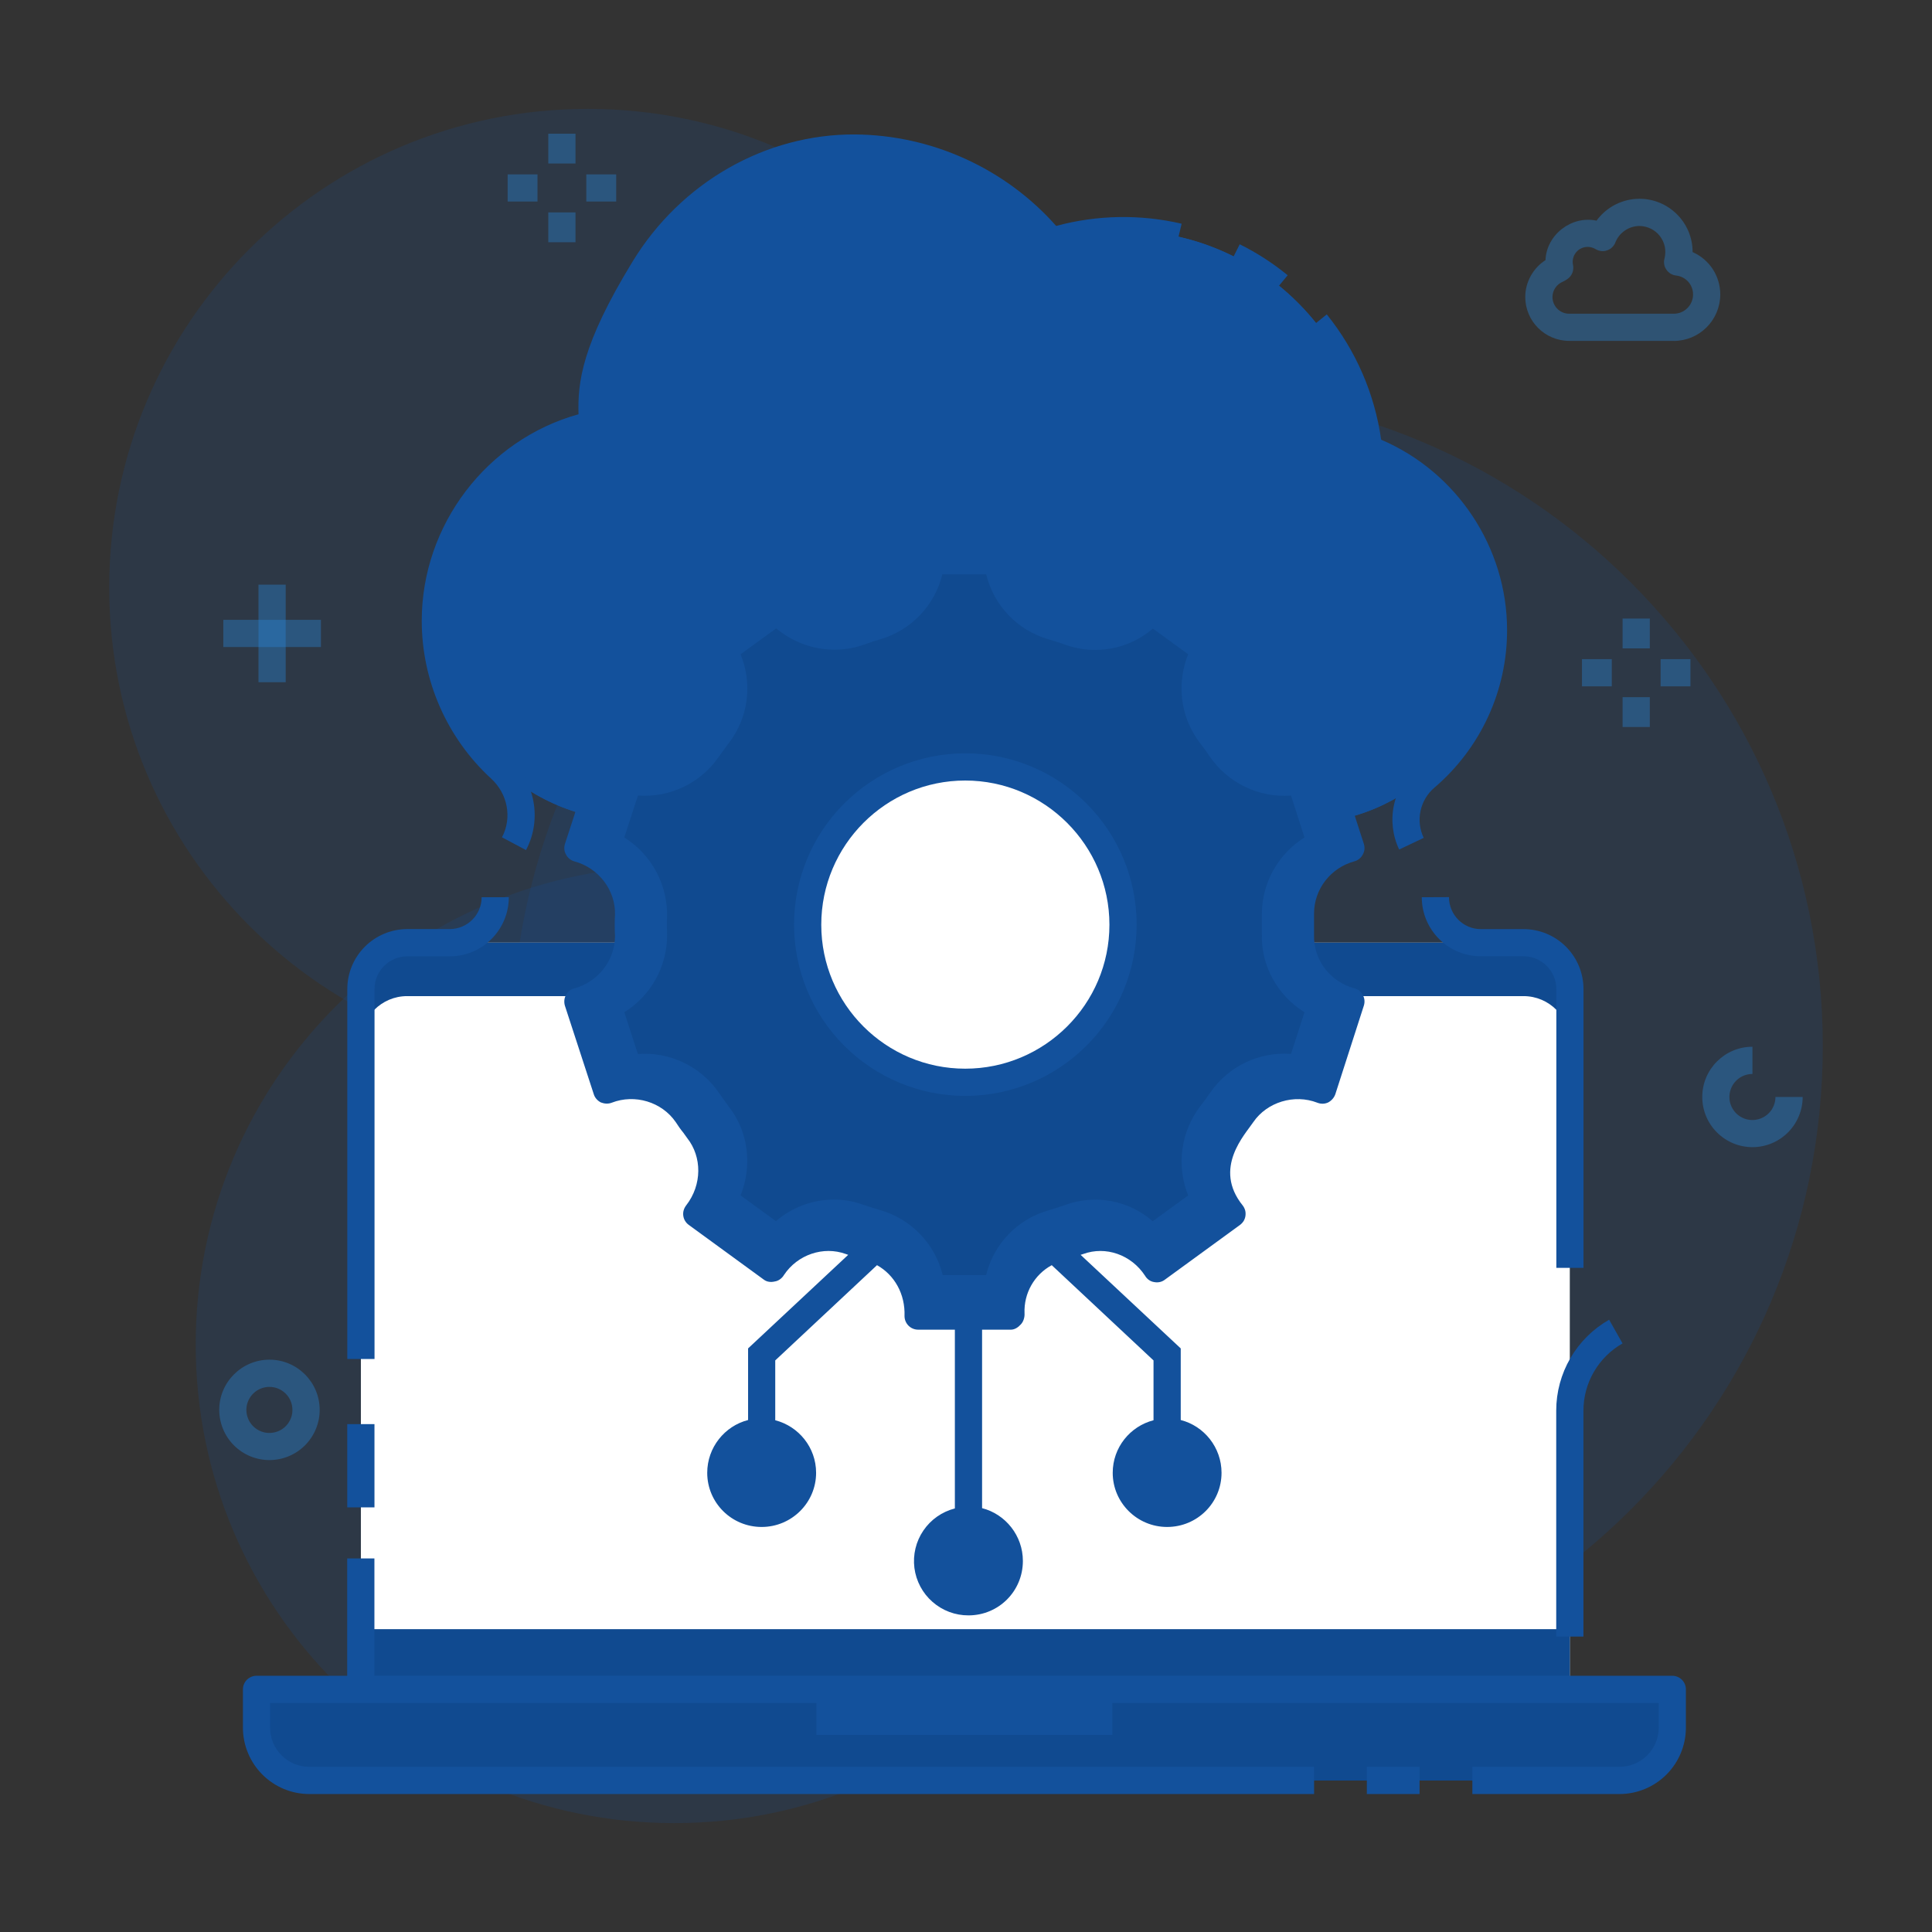 <svg width="34" height="34" viewBox="0 0 34 34" fill="none" xmlns="http://www.w3.org/2000/svg">
<rect x="0" y="0" width="34" height="34" fill="#333333" stroke="none"/>
<path d="M20.54 29.946C26.913 29.946 32.078 24.78 32.078 18.408C32.078 12.036 26.913 6.87 20.54 6.87C14.168 6.87 9.002 12.036 9.002 18.408C9.002 24.78 14.168 29.946 20.54 29.946Z" fill="#13519C" fill-opacity="0.18"/>
<path d="M11.866 32.084C16.517 32.084 20.288 28.314 20.288 23.663C20.288 19.011 16.517 15.241 11.866 15.241C7.214 15.241 3.444 19.011 3.444 23.663C3.444 28.314 7.214 32.084 11.866 32.084Z" fill="#13519C" fill-opacity="0.18"/>
<path d="M10.344 18.759C14.995 18.759 18.766 14.989 18.766 10.338C18.766 5.686 14.995 1.916 10.344 1.916C5.692 1.916 1.922 5.686 1.922 10.338C1.922 14.989 5.692 18.759 10.344 18.759Z" fill="#13519C" fill-opacity="0.18"/>
<path d="M11.191 14.451C9.243 14.451 7.66 12.873 7.66 10.925C7.66 10.12 7.934 9.34 8.437 8.713C8.941 8.086 9.643 7.649 10.428 7.475C10.424 7.377 10.42 7.279 10.42 7.18C10.42 4.654 12.471 2.604 14.997 2.604C15.667 2.602 16.329 2.749 16.936 3.034C17.543 3.318 18.079 3.733 18.507 4.248C18.919 4.122 19.348 4.059 19.779 4.059C22.006 4.059 23.839 5.74 24.085 7.906C24.731 8.151 25.287 8.587 25.68 9.155C26.072 9.723 26.283 10.398 26.283 11.088C26.283 12.966 24.762 14.492 22.883 14.492L11.191 14.451Z" fill="#13519C"/>
<path d="M23.019 14.489C22.974 14.492 22.928 14.492 22.883 14.492L11.191 14.45C9.243 14.45 7.659 12.873 7.659 10.925C7.659 10.12 7.933 9.34 8.437 8.713C8.94 8.085 9.643 7.648 10.428 7.474C10.424 7.376 10.422 7.277 10.421 7.179C10.421 4.653 12.47 2.602 14.998 2.602C15.138 2.602 15.274 2.608 15.411 2.621C13.083 2.835 11.259 4.796 11.259 7.179C11.259 7.279 11.262 7.377 11.265 7.474C10.481 7.649 9.779 8.086 9.276 8.714C8.774 9.341 8.5 10.121 8.5 10.925C8.5 12.873 10.08 14.45 12.028 14.45L23.019 14.489Z" fill="#13519C"/>
<path d="M26.282 11.087C26.282 12.966 24.762 14.492 22.883 14.492L22.081 14.489C23.877 14.398 25.305 12.908 25.305 11.087C25.305 9.633 24.39 8.393 23.107 7.906C22.995 6.934 22.559 6.028 21.867 5.335C21.176 4.642 20.271 4.203 19.3 4.089C19.455 4.069 19.617 4.059 19.78 4.059C22.007 4.059 23.837 5.741 24.084 7.906C24.73 8.15 25.287 8.586 25.679 9.154C26.072 9.722 26.282 10.397 26.282 11.087Z" fill="#13519C"/>
<path d="M27.626 17.404V29.729H6.351V17.404C6.351 16.957 6.715 16.589 7.166 16.589H26.812C27.263 16.589 27.627 16.957 27.627 17.404H27.626Z" fill="white"/>
<path d="M6.351 28.671H27.627V29.73H6.351V28.671ZM26.812 16.589H7.165C6.714 16.589 6.35 16.957 6.35 17.404V18.345C6.35 17.898 6.714 17.53 7.165 17.53H26.812C27.263 17.53 27.627 17.898 27.627 18.345V17.404C27.627 16.957 27.263 16.589 26.812 16.589Z" fill="#104A90"/>
<path d="M28.471 31.334H5.472C5.218 31.334 4.974 31.233 4.794 31.054C4.615 30.874 4.514 30.63 4.514 30.376V29.731H29.429V30.376C29.429 30.63 29.328 30.874 29.149 31.054C28.969 31.233 28.726 31.334 28.471 31.334Z" fill="#104A90"/>
<path d="M19.821 25.919C19.825 25.731 19.903 25.553 20.038 25.422C20.172 25.291 20.352 25.217 20.54 25.217C20.728 25.217 20.908 25.291 21.042 25.422C21.177 25.553 21.255 25.731 21.26 25.919C21.26 26.313 20.935 26.634 20.54 26.634C20.35 26.634 20.168 26.558 20.033 26.424C19.898 26.291 19.822 26.109 19.821 25.919ZM16.325 27.472C16.326 27.281 16.402 27.098 16.537 26.964C16.671 26.829 16.854 26.753 17.045 26.752C17.439 26.752 17.764 27.076 17.764 27.472C17.759 27.659 17.681 27.837 17.547 27.968C17.412 28.099 17.232 28.173 17.044 28.173C16.857 28.173 16.676 28.099 16.542 27.968C16.408 27.837 16.33 27.659 16.325 27.472ZM12.684 25.919C12.689 25.731 12.767 25.553 12.901 25.422C13.036 25.291 13.216 25.217 13.403 25.217C13.591 25.217 13.771 25.291 13.906 25.422C14.04 25.553 14.118 25.731 14.123 25.919C14.123 26.313 13.803 26.634 13.404 26.634C13.214 26.634 13.031 26.559 12.896 26.425C12.761 26.291 12.685 26.109 12.684 25.919Z" fill="#13519C"/>
<path d="M22.887 16.442V16.076C22.887 15.538 23.253 15.069 23.773 14.927L23.27 13.369C22.754 13.562 22.169 13.39 21.854 12.934C21.793 12.842 21.729 12.753 21.66 12.667C21.502 12.46 21.416 12.205 21.415 11.944C21.415 11.677 21.505 11.406 21.682 11.187L20.356 10.223L20.343 10.244C20.051 10.692 19.487 10.89 18.983 10.709C18.87 10.667 18.755 10.63 18.639 10.597C18.119 10.442 17.767 9.965 17.792 9.427V9.388H16.152C16.178 9.939 15.833 10.442 15.305 10.597C15.197 10.627 15.094 10.662 14.986 10.7C14.857 10.748 14.723 10.769 14.594 10.769C14.394 10.768 14.198 10.718 14.022 10.622C13.847 10.527 13.697 10.39 13.587 10.223L12.261 11.187C12.606 11.617 12.623 12.228 12.283 12.667C12.218 12.753 12.154 12.843 12.09 12.934C11.98 13.093 11.833 13.222 11.662 13.312C11.491 13.401 11.301 13.447 11.108 13.446C10.962 13.446 10.816 13.42 10.678 13.369L10.17 14.927C10.43 14.996 10.658 15.151 10.819 15.365C10.981 15.58 11.066 15.842 11.061 16.11C11.057 16.166 11.057 16.218 11.057 16.273C11.057 16.33 11.057 16.386 11.061 16.441V16.472C11.061 17.01 10.691 17.483 10.17 17.625L10.678 19.183C10.927 19.086 11.202 19.076 11.458 19.154C11.714 19.232 11.937 19.394 12.09 19.613C12.154 19.708 12.219 19.794 12.283 19.884C12.451 20.095 12.528 20.349 12.528 20.603C12.528 20.88 12.434 21.148 12.261 21.364L13.587 22.329L13.6 22.307C13.897 21.86 14.461 21.657 14.965 21.843C15.076 21.881 15.192 21.916 15.305 21.95C15.825 22.105 16.182 22.583 16.157 23.125V23.159H17.792V23.125C17.78 22.863 17.858 22.604 18.012 22.392C18.166 22.179 18.387 22.025 18.64 21.954C18.756 21.92 18.872 21.881 18.984 21.842C19.487 21.657 20.051 21.86 20.344 22.307L20.357 22.329L21.682 21.365C21.514 21.156 21.42 20.897 21.416 20.628C21.413 20.36 21.499 20.098 21.661 19.884C21.73 19.798 21.794 19.708 21.859 19.613C22.011 19.392 22.233 19.23 22.489 19.151C22.746 19.073 23.021 19.084 23.27 19.183L23.774 17.625C23.244 17.478 22.87 16.992 22.888 16.442H22.887Z" fill="#13519C"/>
<path d="M16.591 22.441C16.525 22.171 16.389 21.924 16.197 21.723C16.005 21.522 15.764 21.376 15.497 21.298L15.439 21.28C15.356 21.255 15.271 21.229 15.188 21.201C15.024 21.141 14.85 21.11 14.674 21.111C14.296 21.111 13.937 21.248 13.655 21.49L13.032 21.037C13.11 20.845 13.15 20.64 13.15 20.432C13.15 20.072 13.035 19.738 12.817 19.464L12.771 19.399C12.731 19.344 12.691 19.289 12.651 19.23C12.494 19.002 12.28 18.819 12.03 18.7C11.78 18.58 11.503 18.528 11.226 18.549L10.987 17.814C11.216 17.671 11.406 17.472 11.538 17.236C11.669 17 11.739 16.734 11.74 16.464L11.739 16.401C11.736 16.358 11.736 16.316 11.736 16.273C11.736 16.232 11.736 16.193 11.739 16.151C11.748 15.87 11.683 15.592 11.551 15.344C11.419 15.096 11.224 14.887 10.986 14.738L11.227 14C11.503 14.02 11.779 13.968 12.029 13.849C12.278 13.729 12.492 13.547 12.649 13.319C12.705 13.241 12.764 13.158 12.825 13.078C13.174 12.626 13.244 12.03 13.033 11.514L13.66 11.058C13.948 11.3 14.312 11.433 14.688 11.433C14.869 11.433 15.048 11.402 15.218 11.34C15.308 11.307 15.396 11.277 15.489 11.251C15.756 11.173 15.998 11.027 16.19 10.826C16.382 10.625 16.518 10.377 16.584 10.107H17.355C17.421 10.376 17.556 10.624 17.747 10.824C17.939 11.025 18.18 11.171 18.446 11.249C18.547 11.279 18.647 11.308 18.744 11.345C19.003 11.439 19.283 11.462 19.555 11.412C19.826 11.363 20.08 11.242 20.289 11.062L20.91 11.514C20.834 11.704 20.793 11.909 20.793 12.115C20.793 12.465 20.906 12.798 21.12 13.079C21.185 13.161 21.239 13.237 21.29 13.314C21.447 13.543 21.662 13.727 21.913 13.848C22.164 13.969 22.442 14.021 22.72 14.001L22.957 14.738C22.729 14.88 22.54 15.079 22.409 15.314C22.277 15.549 22.208 15.814 22.207 16.083V16.435C22.189 16.998 22.484 17.52 22.957 17.814L22.72 18.547C22.444 18.526 22.167 18.579 21.918 18.698C21.668 18.818 21.454 19.001 21.297 19.229C21.241 19.311 21.186 19.389 21.127 19.462C20.957 19.683 20.847 19.945 20.809 20.221C20.771 20.498 20.806 20.779 20.91 21.038L20.286 21.492C20.079 21.311 19.828 21.189 19.557 21.138C19.287 21.087 19.008 21.11 18.75 21.204C18.657 21.236 18.552 21.271 18.446 21.302C18.18 21.378 17.938 21.524 17.746 21.724C17.554 21.924 17.419 22.171 17.354 22.441H16.591Z" fill="#104A90"/>
<path d="M19.69 16.91C20.042 15.418 19.118 13.923 17.626 13.571C16.134 13.219 14.638 14.143 14.286 15.635C13.934 17.127 14.858 18.622 16.35 18.974C17.842 19.327 19.337 18.402 19.69 16.91Z" fill="white"/>
<path d="M14.335 4.443L14.18 3.99C12.765 4.473 11.835 5.618 11.628 7.133L12.103 7.198C12.285 5.869 13.099 4.865 14.335 4.443ZM22.661 4.844C22.401 4.631 22.118 4.448 21.817 4.299L21.602 4.727C21.88 4.866 22.134 5.03 22.355 5.214L22.661 4.844Z" fill="#13519C"/>
<path d="M8.834 14.735L9.257 14.96C9.542 14.422 9.419 13.757 8.961 13.344C8.627 13.035 8.361 12.661 8.178 12.245C7.996 11.829 7.901 11.379 7.901 10.925C7.901 9.39 8.986 8.038 10.48 7.709L10.677 7.666L10.667 7.464C10.641 6.9 10.616 6.367 11.538 4.856C12.296 3.613 13.623 2.845 15.011 2.845H15.045C15.672 2.851 16.29 2.993 16.855 3.262C17.421 3.531 17.922 3.92 18.322 4.402L18.425 4.525L18.577 4.477C19.261 4.267 19.987 4.241 20.683 4.403L20.795 3.937C20.067 3.768 19.309 3.781 18.587 3.976C18.143 3.475 17.599 3.073 16.989 2.796C16.38 2.518 15.719 2.372 15.05 2.366C13.475 2.356 11.98 3.21 11.13 4.607C10.236 6.07 10.165 6.73 10.181 7.29C8.571 7.738 7.422 9.235 7.422 10.925C7.422 11.975 7.865 12.985 8.638 13.697C8.935 13.965 9.016 14.392 8.834 14.735ZM23.865 8.079L24.002 8.131C24.6 8.361 25.115 8.766 25.48 9.293C25.844 9.821 26.04 10.446 26.043 11.087C26.044 11.545 25.945 11.997 25.753 12.413C25.562 12.829 25.282 13.198 24.934 13.495C24.729 13.669 24.587 13.907 24.531 14.17C24.475 14.433 24.507 14.707 24.623 14.95L25.055 14.745C24.984 14.597 24.965 14.43 24.999 14.27C25.034 14.11 25.12 13.965 25.245 13.86C25.646 13.517 25.968 13.092 26.188 12.614C26.409 12.135 26.523 11.614 26.522 11.087C26.522 9.634 25.637 8.306 24.306 7.738C24.192 6.93 23.861 6.168 23.349 5.533L22.976 5.833C23.462 6.436 23.764 7.164 23.848 7.933L23.865 8.079ZM6.111 25.062H6.59V26.527H6.111V25.062ZM27.387 28.801H27.866V24.823C27.866 24.335 28.13 23.883 28.554 23.642L28.318 23.225C28.035 23.386 27.801 23.618 27.637 23.899C27.474 24.179 27.387 24.498 27.387 24.823V28.801ZM25.5 15.79V15.788L25.021 15.79C25.021 16.363 25.487 16.829 26.06 16.829H26.813C27.13 16.829 27.389 17.088 27.389 17.406V22.312H27.867V17.406C27.867 17.126 27.756 16.858 27.558 16.66C27.36 16.462 27.092 16.351 26.813 16.351H26.06C25.751 16.351 25.5 16.099 25.5 15.79ZM29.43 29.491H27.626V29.49H6.589V27.426H6.11V29.491H4.514C4.451 29.491 4.39 29.517 4.345 29.561C4.3 29.606 4.275 29.667 4.275 29.731V30.404C4.275 30.714 4.399 31.011 4.618 31.23C4.837 31.449 5.134 31.572 5.443 31.572H23.126V31.093H5.442C5.26 31.093 5.084 31.02 4.955 30.891C4.826 30.762 4.753 30.586 4.753 30.404V29.97H14.368V30.532H19.575V29.97H29.191V30.404C29.191 30.587 29.118 30.762 28.988 30.891C28.859 31.021 28.684 31.093 28.501 31.093H25.911V31.572H28.502C28.811 31.572 29.108 31.448 29.327 31.229C29.546 31.01 29.669 30.713 29.669 30.404V29.731C29.669 29.667 29.644 29.606 29.599 29.561C29.555 29.517 29.494 29.491 29.43 29.491Z" fill="#13519C"/>
<path d="M24.054 31.093H24.982V31.572H24.054V31.093ZM6.591 17.406C6.591 17.088 6.849 16.83 7.167 16.83H7.915C8.488 16.83 8.954 16.363 8.954 15.79V15.789L8.476 15.79C8.476 16.099 8.225 16.35 7.915 16.35H7.167C6.887 16.351 6.619 16.462 6.421 16.66C6.223 16.858 6.112 17.126 6.112 17.406V23.916H6.591V17.406ZM22.052 12.802C21.99 12.707 21.919 12.611 21.851 12.52C21.721 12.349 21.652 12.14 21.655 11.925C21.659 11.71 21.735 11.503 21.871 11.337C21.89 11.311 21.904 11.282 21.913 11.251C21.921 11.219 21.923 11.187 21.918 11.155C21.914 11.123 21.903 11.092 21.887 11.064C21.87 11.036 21.849 11.012 21.823 10.992L20.496 10.03C20.444 9.991 20.372 9.986 20.305 9.996C20.239 10.015 20.181 10.055 20.142 10.111C19.912 10.47 19.457 10.623 19.069 10.485C18.949 10.441 18.83 10.403 18.705 10.37C18.505 10.312 18.329 10.188 18.207 10.019C18.084 9.85 18.022 9.644 18.03 9.436V9.388C18.03 9.254 17.925 9.148 17.791 9.148H16.153C16.086 9.148 16.023 9.177 15.98 9.22C15.932 9.268 15.909 9.335 15.913 9.397C15.932 9.848 15.655 10.245 15.238 10.365C15.128 10.398 15.018 10.437 14.903 10.475C14.51 10.619 14.027 10.451 13.787 10.092C13.75 10.038 13.694 10 13.629 9.986C13.565 9.977 13.5 9.992 13.447 10.03L12.121 10.992C12.095 11.012 12.073 11.036 12.057 11.064C12.04 11.092 12.03 11.123 12.025 11.155C12.021 11.187 12.023 11.219 12.031 11.251C12.039 11.282 12.053 11.311 12.073 11.337C12.355 11.687 12.36 12.175 12.092 12.524C12.03 12.606 11.967 12.692 11.891 12.797C11.651 13.152 11.163 13.296 10.761 13.142C10.698 13.123 10.631 13.123 10.574 13.152C10.517 13.181 10.469 13.233 10.45 13.296L9.942 14.852C9.923 14.914 9.927 14.981 9.961 15.039C9.99 15.096 10.042 15.139 10.105 15.158C10.536 15.273 10.832 15.666 10.823 16.092C10.818 16.154 10.818 16.212 10.818 16.274C10.818 16.336 10.818 16.399 10.823 16.47C10.823 16.901 10.526 17.28 10.105 17.395C10.042 17.409 9.99 17.452 9.961 17.51C9.927 17.567 9.923 17.639 9.942 17.701L10.45 19.258C10.469 19.32 10.517 19.372 10.574 19.401C10.636 19.425 10.703 19.43 10.765 19.406C11.172 19.248 11.647 19.392 11.891 19.746C11.934 19.813 11.977 19.875 12.025 19.933L12.097 20.033C12.351 20.356 12.362 20.847 12.073 21.216C12.034 21.269 12.015 21.331 12.025 21.398C12.034 21.46 12.068 21.518 12.121 21.556L13.447 22.523C13.5 22.562 13.572 22.567 13.634 22.552C13.701 22.543 13.763 22.495 13.797 22.437C14.036 22.078 14.491 21.925 14.884 22.068L14.927 22.083L13.165 23.73V24.99C12.753 25.095 12.446 25.473 12.446 25.919C12.446 26.445 12.873 26.872 13.404 26.872C13.931 26.872 14.362 26.445 14.362 25.919C14.362 25.473 14.055 25.1 13.643 24.994V23.941L15.434 22.265C15.741 22.437 15.932 22.772 15.918 23.16C15.918 23.29 16.023 23.4 16.158 23.4H16.804V26.546C16.578 26.604 16.381 26.742 16.25 26.935C16.119 27.127 16.063 27.361 16.092 27.593C16.122 27.824 16.235 28.037 16.41 28.19C16.585 28.344 16.81 28.429 17.044 28.428C17.575 28.428 18.001 28.002 18.001 27.47C18.001 27.025 17.695 26.646 17.283 26.541V23.4H17.791C17.858 23.4 17.92 23.357 17.963 23.309C18.011 23.261 18.035 23.179 18.03 23.112C18.016 22.758 18.202 22.432 18.509 22.265L20.3 23.941V24.994C19.888 25.1 19.582 25.473 19.582 25.919C19.582 26.445 20.012 26.872 20.539 26.872C21.071 26.872 21.497 26.445 21.497 25.919C21.497 25.473 21.191 25.095 20.779 24.99V23.73L19.017 22.083L19.064 22.068C19.457 21.925 19.907 22.078 20.151 22.451C20.185 22.509 20.242 22.552 20.309 22.562C20.377 22.576 20.444 22.562 20.496 22.523L21.823 21.556C21.848 21.537 21.87 21.513 21.887 21.486C21.903 21.458 21.914 21.428 21.918 21.396C21.922 21.364 21.921 21.332 21.913 21.301C21.904 21.27 21.89 21.241 21.871 21.216C21.339 20.558 21.912 19.965 22.057 19.746C22.297 19.396 22.776 19.248 23.183 19.406C23.245 19.43 23.312 19.43 23.374 19.401C23.432 19.37 23.477 19.319 23.499 19.258L24.002 17.696C24.021 17.634 24.016 17.567 23.982 17.51C23.968 17.481 23.948 17.456 23.923 17.436C23.898 17.416 23.87 17.402 23.839 17.395C23.403 17.275 23.111 16.887 23.125 16.451V16.078C23.125 15.647 23.417 15.273 23.834 15.158C23.866 15.15 23.895 15.135 23.921 15.114C23.947 15.094 23.967 15.068 23.982 15.039C24.016 14.981 24.021 14.914 24.002 14.852L23.499 13.296C23.48 13.233 23.432 13.181 23.374 13.152C23.317 13.123 23.245 13.123 23.188 13.142C22.766 13.3 22.302 13.161 22.052 12.802ZM13.883 25.919C13.883 26.182 13.668 26.393 13.404 26.393C13.141 26.393 12.925 26.182 12.925 25.919C12.925 25.655 13.141 25.44 13.404 25.44C13.672 25.44 13.883 25.65 13.883 25.919ZM17.522 27.47C17.522 27.733 17.307 27.949 17.044 27.949C16.78 27.949 16.565 27.733 16.565 27.47C16.565 27.207 16.78 26.991 17.044 26.991C17.307 26.991 17.522 27.207 17.522 27.47ZM21.018 25.919C21.018 26.182 20.803 26.393 20.539 26.393C20.276 26.393 20.06 26.182 20.06 25.919C20.06 25.655 20.276 25.44 20.539 25.44C20.803 25.44 21.018 25.655 21.018 25.919ZM23.111 13.659L23.475 14.78C23.228 14.896 23.019 15.079 22.872 15.309C22.726 15.539 22.647 15.805 22.646 16.078V16.437C22.632 17.012 22.962 17.529 23.475 17.768L23.116 18.889C22.565 18.779 21.976 19.018 21.66 19.478C21.325 19.968 20.899 20.479 21.353 21.307L20.405 21.997C19.682 21.21 18.794 21.668 18.571 21.724C18.304 21.802 18.065 21.957 17.886 22.17C17.706 22.383 17.593 22.644 17.561 22.921H16.387C16.29 21.966 15.35 21.732 15.3 21.7C15.29 21.694 15.279 21.691 15.267 21.69C14.705 21.514 14.121 21.374 13.543 22.001L12.585 21.307C12.87 20.795 12.811 20.162 12.48 19.746L12.413 19.65C12.37 19.598 12.327 19.54 12.288 19.478C11.967 19.008 11.383 18.783 10.832 18.889L10.469 17.768C10.967 17.534 11.302 17.031 11.302 16.47C11.302 16.466 11.302 16.427 11.297 16.422V16.274C11.297 16.221 11.297 16.178 11.302 16.116C11.311 15.541 10.981 15.024 10.469 14.78L10.832 13.659C11.383 13.765 11.967 13.535 12.293 13.061C12.355 12.975 12.413 12.893 12.47 12.812C12.825 12.357 12.863 11.744 12.59 11.246L13.543 10.552C13.926 10.959 14.544 11.117 15.066 10.925C15.166 10.887 15.267 10.858 15.372 10.829C15.639 10.749 15.877 10.593 16.057 10.379C16.236 10.166 16.35 9.904 16.383 9.627H17.561C17.618 10.183 18.011 10.662 18.571 10.825C18.681 10.858 18.791 10.892 18.902 10.935C19.433 11.126 20.012 10.973 20.4 10.552L21.353 11.246C21.219 11.491 21.159 11.77 21.18 12.049C21.201 12.328 21.303 12.595 21.473 12.817C21.54 12.898 21.598 12.984 21.655 13.07C21.985 13.544 22.555 13.765 23.111 13.659Z" fill="#13519C"/>
<path d="M16.986 13.257C16.187 13.258 15.42 13.576 14.855 14.142C14.29 14.707 13.973 15.475 13.974 16.274C13.975 17.073 14.293 17.84 14.859 18.405C15.424 18.97 16.191 19.287 16.991 19.286C17.79 19.285 18.557 18.967 19.122 18.401C19.687 17.836 20.004 17.069 20.003 16.269C20.002 15.47 19.684 14.703 19.118 14.138C18.553 13.573 17.786 13.256 16.986 13.257ZM16.986 18.807C15.588 18.807 14.453 17.672 14.453 16.274C14.453 14.876 15.588 13.736 16.986 13.736C18.384 13.736 19.524 14.876 19.524 16.274C19.524 17.672 18.384 18.807 16.986 18.807Z" fill="#13519C"/>
<path d="M4.742 25.695C4.508 25.695 4.283 25.602 4.117 25.436C3.952 25.271 3.859 25.046 3.858 24.812C3.858 24.324 4.255 23.928 4.742 23.928C5.229 23.928 5.626 24.324 5.626 24.812C5.626 25.046 5.532 25.271 5.367 25.436C5.201 25.602 4.976 25.695 4.742 25.695ZM4.742 24.407C4.662 24.407 4.583 24.431 4.517 24.475C4.45 24.52 4.398 24.583 4.367 24.657C4.336 24.731 4.328 24.813 4.344 24.891C4.36 24.97 4.398 25.042 4.455 25.099C4.512 25.155 4.584 25.194 4.662 25.21C4.741 25.225 4.823 25.217 4.897 25.186C4.971 25.156 5.034 25.104 5.078 25.037C5.123 24.97 5.147 24.892 5.146 24.812C5.146 24.704 5.104 24.602 5.028 24.526C4.952 24.45 4.849 24.407 4.742 24.407ZM29.456 5.999H27.616C27.189 5.999 26.842 5.653 26.842 5.226C26.842 4.963 26.981 4.717 27.198 4.578C27.215 4.13 27.659 3.789 28.096 3.883C28.183 3.764 28.297 3.667 28.428 3.6C28.56 3.533 28.705 3.498 28.852 3.498C29.367 3.498 29.787 3.917 29.787 4.433V4.436C29.932 4.5 30.055 4.604 30.142 4.736C30.228 4.869 30.274 5.024 30.274 5.182C30.274 5.399 30.187 5.607 30.034 5.76C29.881 5.913 29.673 6 29.456 6L29.456 5.999ZM27.939 4.345C27.9 4.345 27.861 4.354 27.826 4.371C27.79 4.388 27.759 4.413 27.735 4.443C27.71 4.474 27.693 4.509 27.684 4.548C27.675 4.586 27.674 4.625 27.683 4.664C27.692 4.71 27.688 4.758 27.671 4.802C27.653 4.846 27.623 4.884 27.584 4.911C27.559 4.928 27.532 4.944 27.505 4.957C27.451 4.979 27.404 5.016 27.372 5.064C27.339 5.112 27.321 5.168 27.321 5.226C27.321 5.389 27.453 5.521 27.616 5.521H29.456C29.643 5.521 29.795 5.369 29.795 5.182C29.795 5.099 29.765 5.02 29.71 4.958C29.655 4.897 29.579 4.858 29.497 4.849C29.462 4.845 29.429 4.834 29.399 4.816C29.369 4.797 29.343 4.773 29.324 4.743C29.304 4.714 29.291 4.681 29.286 4.646C29.281 4.612 29.284 4.576 29.294 4.543C29.31 4.475 29.311 4.406 29.297 4.338C29.282 4.27 29.252 4.207 29.21 4.153C29.167 4.098 29.113 4.054 29.051 4.024C28.989 3.994 28.921 3.978 28.852 3.977C28.76 3.978 28.671 4.005 28.596 4.057C28.52 4.108 28.462 4.181 28.428 4.266C28.416 4.298 28.396 4.328 28.371 4.352C28.346 4.377 28.315 4.395 28.282 4.406C28.249 4.418 28.214 4.422 28.179 4.418C28.144 4.414 28.111 4.403 28.081 4.385C28.038 4.359 27.989 4.345 27.939 4.345ZM9.649 2.353H10.128V2.878H9.649V2.353ZM9.649 3.738H10.128V4.263H9.649V3.738ZM10.318 3.069H10.844V3.547H10.318V3.069ZM8.934 3.069H9.459V3.547H8.934V3.069ZM28.555 10.885H29.034V11.41H28.555V10.885ZM28.555 12.269H29.034V12.794H28.555V12.269ZM29.224 11.6H29.749V12.079H29.224V11.6ZM27.84 11.6H28.365V12.079H27.84V11.6ZM4.549 10.289H5.028V12.006H4.549V10.289Z" fill="#2983D3" fill-opacity="0.4"/>
<path d="M3.93 10.908H5.648V11.387H3.93V10.908ZM30.84 20.188C30.606 20.188 30.381 20.095 30.216 19.929C30.05 19.764 29.957 19.539 29.957 19.305C29.957 18.817 30.353 18.421 30.84 18.421V18.9C30.76 18.9 30.682 18.924 30.615 18.968C30.548 19.013 30.496 19.076 30.466 19.15C30.435 19.224 30.427 19.305 30.442 19.384C30.458 19.463 30.497 19.535 30.553 19.592C30.61 19.648 30.682 19.687 30.761 19.703C30.84 19.718 30.921 19.71 30.995 19.679C31.069 19.649 31.132 19.597 31.177 19.53C31.221 19.463 31.245 19.385 31.245 19.305H31.724C31.724 19.539 31.63 19.764 31.465 19.929C31.299 20.095 31.075 20.188 30.84 20.188Z" fill="#2983D3" fill-opacity="0.4"/>
</svg>

